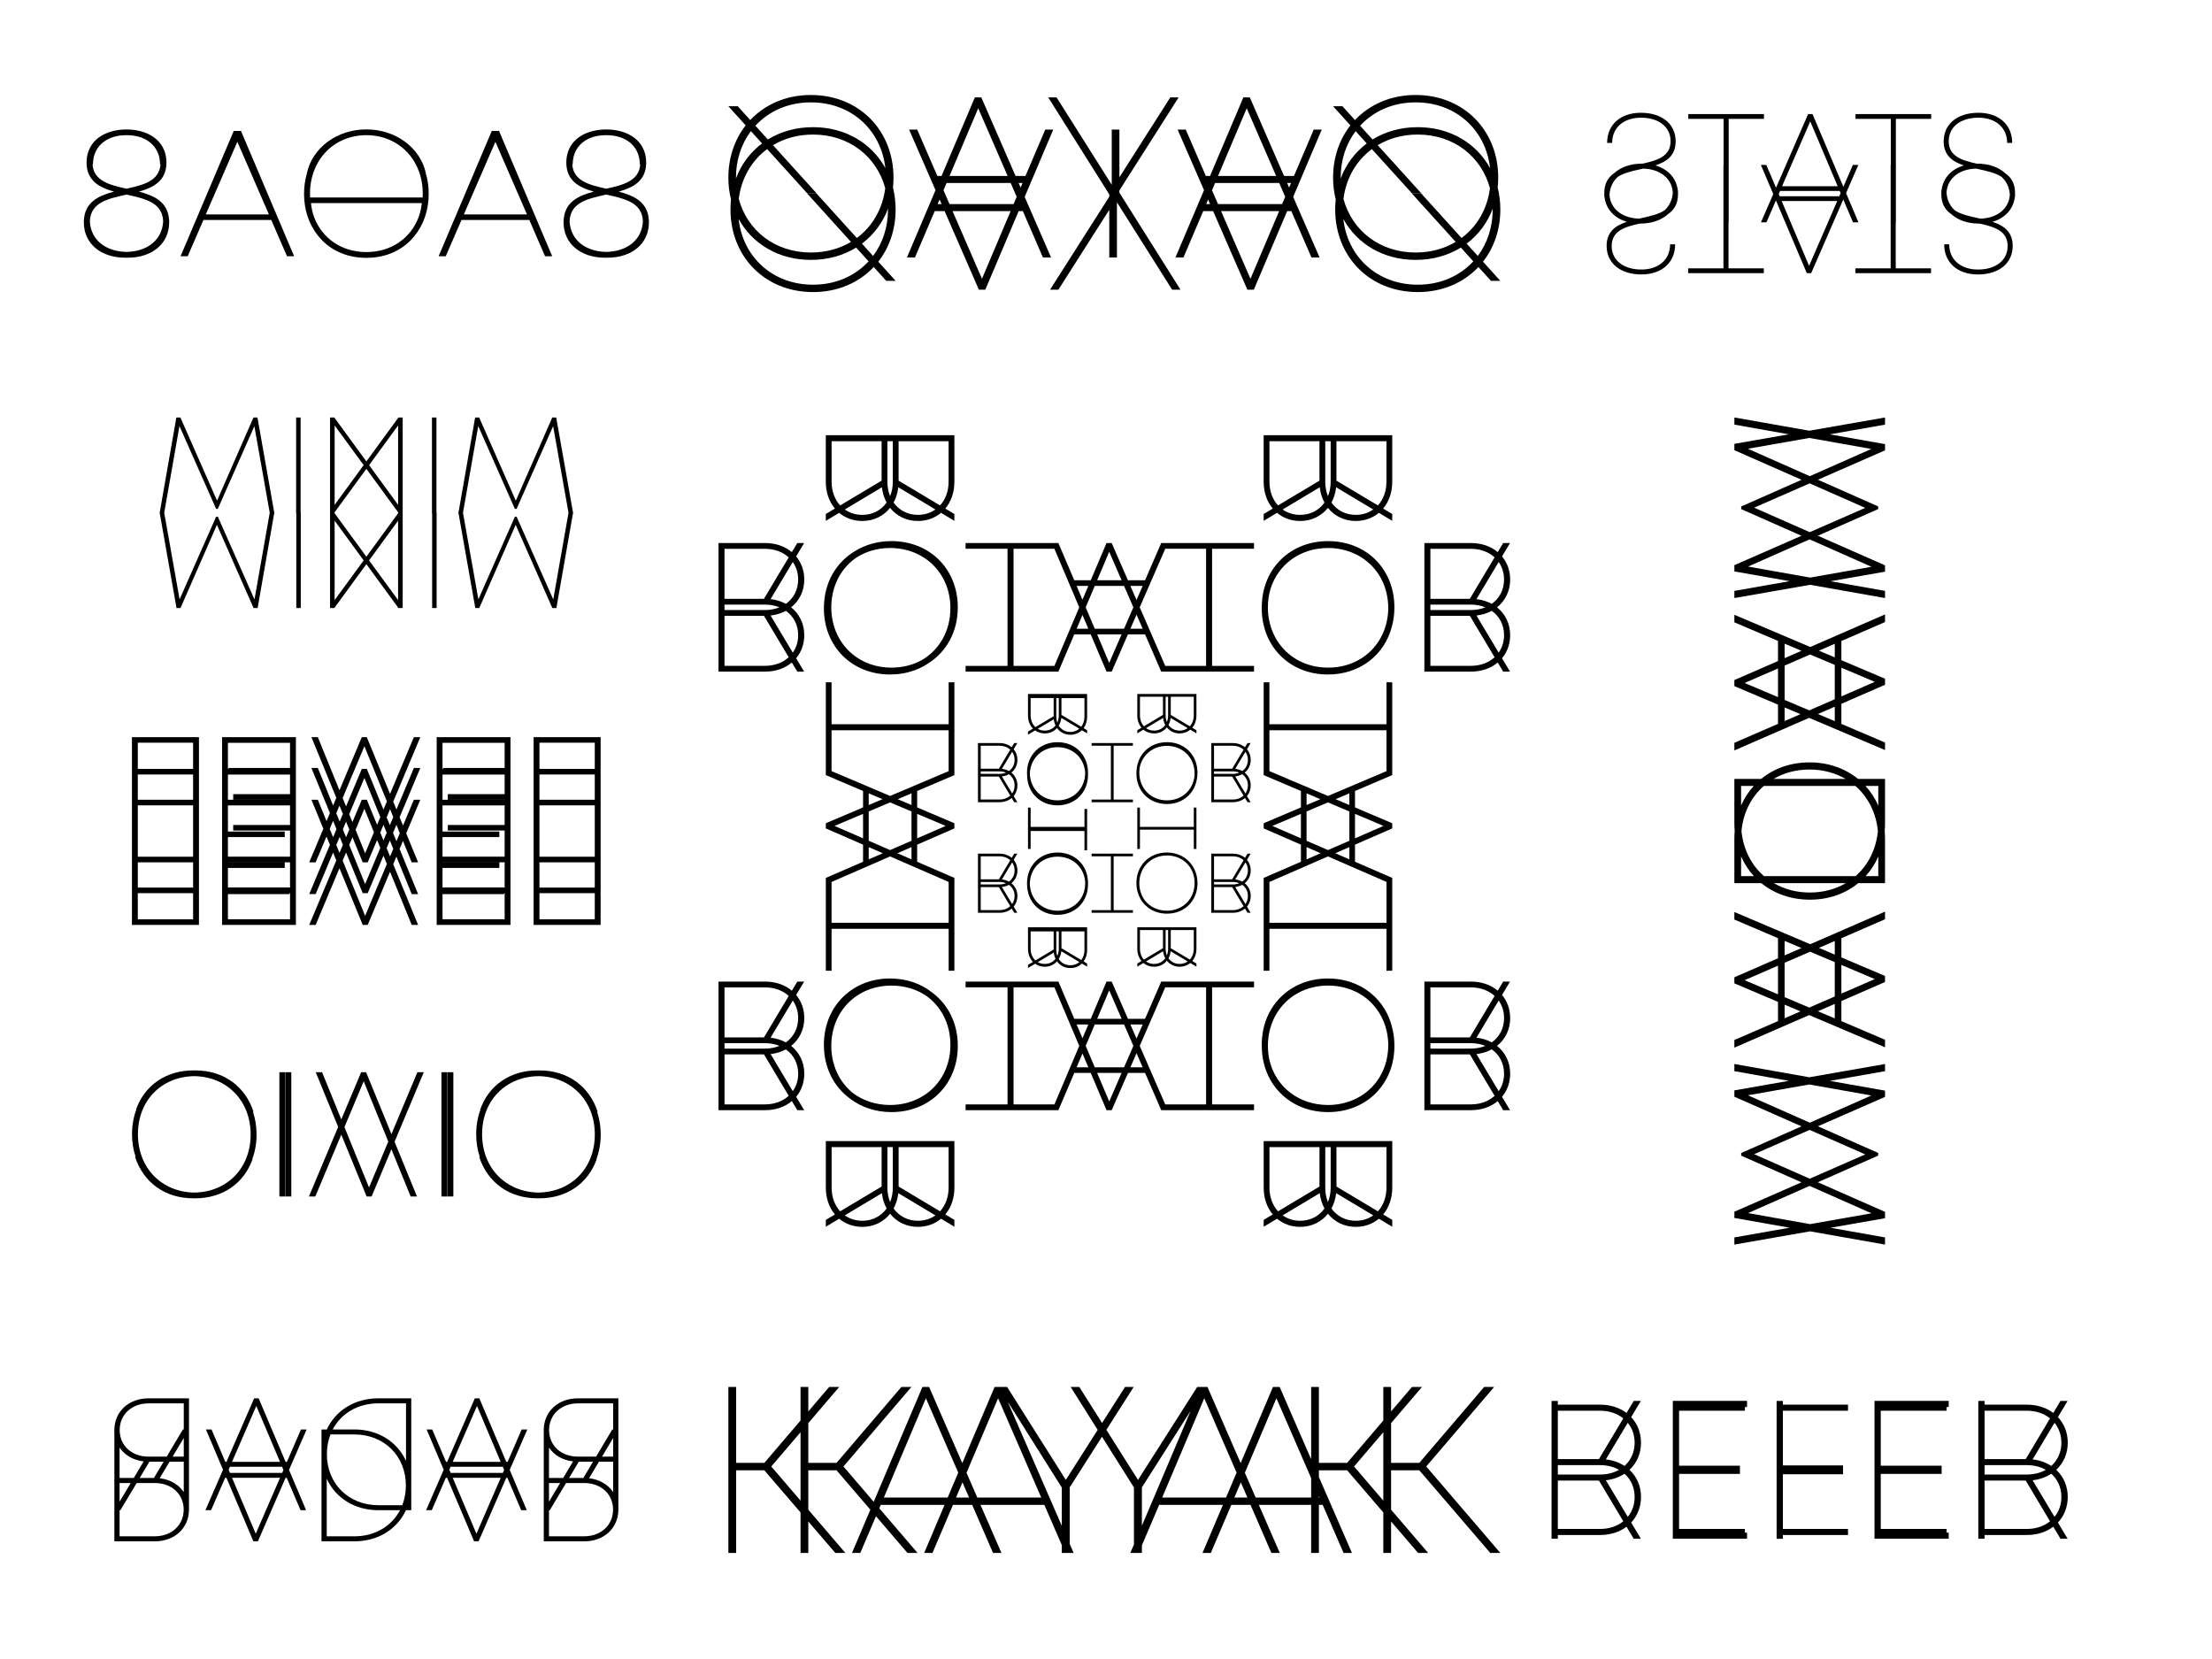<?xml version="1.0" encoding="UTF-8" standalone="no"?><!DOCTYPE svg PUBLIC "-//W3C//DTD SVG 1.1//EN" "http://www.w3.org/Graphics/SVG/1.1/DTD/svg11.dtd"><svg width="100%" height="100%" viewBox="0 0 1024 768" version="1.1" xmlns="http://www.w3.org/2000/svg" xmlns:xlink="http://www.w3.org/1999/xlink" xml:space="preserve" xmlns:serif="http://www.serif.com/" style="fill-rule:evenodd;clip-rule:evenodd;stroke-linejoin:round;stroke-miterlimit:2;"><rect id="iPad-9.7--org" serif:id="iPad 9.7&quot; org" x="0" y="0" width="1024" height="768" style="fill:none;"/><g id="Madam"><path d="M837.58,498.695l35.049,-6.134l0,3.313l-25.57,4.496l25.57,4.521l0,2.889l-31.069,13.605l27.905,12.349l0,1.221l-27.938,12.347l31.102,13.707l0,2.939l-25.222,4.414l25.222,4.478l0,3.313l-34.695,-6.133l-35.048,6.133l0,-3.313l25.57,-4.496l-25.57,-4.521l0,-2.889l31.068,-13.604l-27.905,-12.35l0,-1.221l27.939,-12.347l-31.102,-13.707l0,-2.939l25.221,-4.414l-25.221,-4.478l0,-3.313l34.694,6.134Zm-28.361,62.886l28.708,5.097l28.445,-5.002l-28.665,-12.686l-28.488,12.591Zm2.826,-27.272l25.739,11.344l25.686,-11.248l-25.739,-11.343l-25.686,11.247Zm-2.902,-27.271l28.665,12.686l28.488,-12.59l-28.708,-5.098l-28.445,5.002Zm28.875,-69.936l34.611,-15.081l0,3.537l-20.201,8.764l0,8.894l20.201,8.571l0,2.814l-20.201,8.802l0,9.308l20.201,8.617l0,3.487l-35.132,-14.906l-34.611,15.08l0,-3.537l20.2,-8.763l0,-8.894l-20.2,-8.571l0,-2.815l20.2,-8.801l0,-9.309l-20.2,-8.616l0,-3.487l35.132,14.906Zm11.347,27.636l-7.797,3.397l7.797,3.301l0,-6.698Zm-23.215,6.65l7.328,-3.184l-7.328,-3.109l0,6.293Zm0,-25.678l0,15.898l11.4,4.826l11.815,-5.134l0,-15.897l-11.401,-4.827l-11.814,5.134Zm-18.53,8.052l15.466,6.548l0,-13.268l-15.466,6.72Zm44.808,-7.062l0,13.269l15.466,-6.721l-15.466,-6.548Zm-26.278,-4.427l7.797,-3.397l-7.797,-3.302l0,6.699Zm15.886,-3.466l7.329,3.109l0,-6.294l-7.329,3.185Zm-26.741,-78.234c5.927,-4.848 13.638,-7.647 22.388,-7.647c8.767,0 16.501,2.804 22.449,7.647l12.497,0l0,20.549c0,1.219 -0.052,2.418 -0.154,3.597c0.102,1.171 0.154,2.364 0.154,3.577l0,20.549l-12.409,0c-5.927,4.848 -13.639,7.647 -22.388,7.647c-8.768,0 -16.501,-2.804 -22.449,-7.647l-12.497,0l0,-20.549c0,-1.219 0.052,-2.419 0.153,-3.597c-0.101,-1.171 -0.153,-2.364 -0.153,-3.577l0,-20.549l12.409,0Zm39.167,48.272l-33.303,0c4.766,2.78 10.433,4.334 16.673,4.334c6.228,0 11.88,-1.552 16.63,-4.334Zm-48.463,-3.263l5.926,0c-2.428,-2.652 -4.429,-5.717 -5.926,-9.117l0,9.117Zm52.911,-41.746l-42.389,0c-5.759,5.039 -9.51,12.291 -10.345,20.862c0.838,8.562 4.623,15.833 10.429,20.884l42.388,0c5.759,-5.039 9.511,-12.291 10.346,-20.862c-0.838,-8.562 -4.623,-15.833 -10.429,-20.884Zm10.605,32.696c-1.482,3.375 -3.459,6.417 -5.856,9.05l5.856,0l0,-9.05Zm-5.925,-32.696c2.428,2.652 4.428,5.717 5.925,9.117l0,-9.117l-5.925,0Zm-57.591,0l0,9.05c1.482,-3.375 3.459,-6.417 5.856,-9.05l-5.856,0Zm48.357,-3.263c-4.766,-2.78 -10.433,-4.334 -16.673,-4.334c-6.228,0 -11.881,1.552 -16.63,4.334l33.303,0Zm-16.338,-61.064l34.611,-15.08l0,3.537l-20.201,8.763l0,8.894l20.201,8.571l0,2.815l-20.201,8.801l0,9.309l20.201,8.616l0,3.487l-35.132,-14.906l-34.611,15.081l0,-3.537l20.2,-8.764l0,-8.894l-20.2,-8.571l0,-2.814l20.2,-8.802l0,-9.309l-20.2,-8.616l0,-3.487l35.132,14.906Zm11.347,27.636l-7.797,3.397l7.797,3.302l0,-6.699Zm-23.215,6.651l7.328,-3.185l-7.328,-3.109l0,6.294Zm0,-25.678l0,15.897l11.4,4.827l11.815,-5.134l0,-15.898l-11.401,-4.826l-11.814,5.134Zm-18.53,8.052l15.466,6.548l0,-13.269l-15.466,6.721Zm44.808,-7.062l0,13.268l15.466,-6.72l-15.466,-6.548Zm-26.278,-4.428l7.797,-3.397l-7.797,-3.301l0,6.698Zm15.886,-3.466l7.329,3.109l0,-6.293l-7.329,3.184Zm-4.456,-101.816l35.049,-6.133l0,3.313l-25.57,4.496l25.57,4.52l0,2.89l-31.069,13.604l27.905,12.35l0,1.221l-27.938,12.347l31.102,13.707l0,2.939l-25.222,4.413l25.222,4.479l0,3.313l-34.695,-6.134l-35.048,6.134l0,-3.313l25.57,-4.496l-25.57,-4.521l0,-2.889l31.068,-13.605l-27.905,-12.349l0,-1.221l27.939,-12.347l-31.102,-13.707l0,-2.939l25.221,-4.414l-25.221,-4.478l0,-3.313l34.694,6.133Zm-28.361,62.886l28.708,5.098l28.445,-5.002l-28.665,-12.686l-28.488,12.59Zm2.826,-27.271l25.739,11.343l25.686,-11.247l-25.739,-11.344l-25.686,11.248Zm-2.902,-27.271l28.665,12.686l28.488,-12.591l-28.708,-5.097l-28.445,5.002Z" style="fill-rule:nonzero;"/></g><g id="Kayak"><path d="M574.332,677.312l14.954,-35.247l3.101,0l14.579,33.46l0,-33.46l3.594,0l0,35.15l13.061,0l16.757,-19.621l0,-15.529l3.595,0l0,11.32l9.667,-11.32l4.637,0l-14.304,16.747l0,18.403l13.061,0l30.019,-35.15l4.637,0l-31.445,36.815l34.299,40.016l-4.665,0l-32.839,-38.251l-13.067,0l0,18.233l17.158,20.018l-4.665,0l-12.493,-14.552l0,14.552l-3.595,0l0,-18.739l-16.751,-19.512l-13.067,0l0,3.13l15.303,35.121l-3.896,0l-9.655,-22.254l-1.752,0l0,22.254l-3.594,0l0,-22.254l-24.212,0l9.696,22.254l-3.896,0l-9.654,-22.254l-8.878,0l-9.492,22.254l-3.842,0l9.442,-22.254l-29.521,0l-7.991,18.735l0,3.519l-5.342,0l1.665,-3.925l0,-26.359l-14.802,-23.511l-14.934,23.444l0,26.214l1.803,4.137l-5.48,0l0,-3.649l-8.071,-18.605l-29.558,0l9.696,22.254l-3.896,0l-9.655,-22.254l-8.878,0l-9.492,22.254l-3.841,0l9.442,-22.254l-29.521,0l-0.688,1.611l17.694,20.643l-4.665,0l-14.586,-16.99l-7.247,16.99l-3.842,0l8.492,-20.015l-15.656,-18.236l-13.067,0l0,18.233l17.158,20.018l-4.665,0l-12.493,-14.552l0,14.552l-3.595,0l0,-18.739l-16.751,-19.512l-13.067,0l0,38.251l-3.594,0l0,-76.831l3.594,0l0,35.15l13.061,0l16.757,-19.621l0,-15.529l3.595,0l0,11.32l9.667,-11.32l4.637,0l-14.304,16.747l0,18.403l13.061,0l30.019,-35.15l4.637,0l-31.446,36.815l14.006,16.339l22.552,-53.154l3.101,0l15.357,35.247l14.955,-35.247l5.798,0l27.169,43.023l14.749,-23.151l-12.511,-19.872l4.006,0l10.536,16.684l10.628,-16.684l4.006,0l-12.639,19.843l14.638,23.18l27.408,-43.023l4.755,0l15.358,35.247Zm-107.859,-28.497l25.055,57.505l0,-17.708l-25.055,-39.797Zm62.145,39.73l0,17.76l22.565,-53.185l-22.565,35.425Zm-171.57,-9.665l13.546,15.804l0,-31.664l-13.546,15.86Zm269.784,0l13.546,15.804l0,-31.664l-13.546,15.86Zm-54.377,2.854l-14.971,-34.453l-19.47,45.986l29.548,0l4.893,-11.533Zm-128.855,0l-14.972,-34.453l-19.47,45.986l29.549,0l4.893,-11.533Zm3.829,0.059l4.999,11.474l29.597,0l-19.984,-45.986l-14.612,34.512Zm-4.858,11.474l6.041,0l-3.06,-7.041l-2.981,7.041Zm167.989,-0.735l0,0.735l0.32,0l-0.32,-0.735Zm-34.276,-10.739l5,11.474l25.682,0l0,-9.007l-16.07,-36.979l-14.612,34.512Zm-4.857,11.474l6.04,0l-3.059,-7.041l-2.981,7.041Z" style="fill-rule:nonzero;"/></g><g id="Stats"><path d="M909.145,76.575c-5.196,-1.709 -9.363,-4.564 -9.363,-11.138c0,-8.038 6.355,-13.229 16.111,-13.229c9.452,0 15.61,5.532 15.61,13.945l-2.327,0c0,-7.089 -5.353,-11.671 -13.319,-11.671c-2.153,0 -4.116,0.29 -5.842,0.835c-4.901,1.55 -7.888,5.163 -7.888,10.049c0,7.055 6.124,8.867 12.911,10.381l0.193,-0.001c3.913,0.009 7.919,0.839 11.221,3.024c0.59,0.391 1.151,0.824 1.681,1.294l0.068,0.06c2.781,1.9 4.627,4.726 4.627,9.283c0,0.27 -0.007,0.538 -0.021,0.801c0.014,0.284 0.021,0.571 0.021,0.862l-0.091,0c-0.636,5.739 -4.578,9.922 -10.365,11.615c5.196,1.709 9.364,4.563 9.364,11.138c0,8.037 -6.355,13.229 -16.112,13.229c-9.452,0 -15.61,-5.532 -15.61,-13.945l2.327,0c0,7.089 5.353,11.671 13.319,11.671c8.271,0 13.731,-4.278 13.731,-10.884c0,-7.055 -6.125,-8.867 -12.912,-10.381l-0.192,0.001c-3.913,-0.009 -7.92,-0.839 -11.221,-3.024c-0.591,-0.391 -1.152,-0.824 -1.682,-1.294l-0.067,-0.06c-2.782,-1.9 -4.627,-4.727 -4.627,-9.283c0,-0.271 0.007,-0.538 0.02,-0.802c-0.013,-0.283 -0.02,-0.57 -0.02,-0.861l0.09,0c0.636,-5.739 4.578,-9.922 10.365,-11.615Zm-148.695,-0.828c6.786,-1.514 12.911,-3.326 12.911,-10.381c0,-6.606 -5.46,-10.884 -13.73,-10.884c-7.966,0 -13.319,4.582 -13.319,11.671l-2.327,0c0,-8.413 6.158,-13.945 15.61,-13.945c9.756,0 16.111,5.191 16.111,13.229c0,6.574 -4.168,9.429 -9.363,11.138c5.787,1.694 9.729,5.877 10.365,11.615l0.09,0c0,0.291 -0.007,0.578 -0.02,0.861c0.013,0.264 0.02,0.531 0.02,0.802c0,4.556 -1.846,7.383 -4.627,9.283c-3.088,2.79 -7.568,4.378 -12.97,4.378l-0.193,-0.001c-6.786,1.514 -12.911,3.326 -12.911,10.381c0,6.606 5.46,10.884 13.731,10.884c7.966,0 13.318,-4.582 13.318,-11.671l2.328,0c0,8.413 -6.159,13.945 -15.611,13.945c-9.756,0 -16.111,-5.192 -16.111,-13.229c0,-6.575 4.168,-9.429 9.364,-11.138c-5.788,-1.694 -9.73,-5.877 -10.365,-11.615l-0.091,0c0,-0.291 0.007,-0.578 0.021,-0.862c-0.014,-0.263 -0.021,-0.531 -0.021,-0.801c0,-4.557 1.846,-7.383 4.627,-9.283c3.088,-2.79 7.568,-4.378 12.97,-4.378l0.193,0.001Zm37.454,0.59l0,-21.301l-16.344,0l0,-2.237l35.033,0l0,2.237l-16.344,0l0,47.887l-0.071,0l0,21.3l16.344,0l0,2.238l-35.034,0l0,-2.238l16.344,0l0,-47.886l0.072,0Zm77.406,0l0,-21.301l-16.344,0l0,-2.237l35.033,0l0,2.237l-16.344,0l0,47.887l-0.071,0l0,21.3l16.344,0l0,2.238l-35.033,0l0,-2.238l16.344,0l0,-47.886l0.071,0Zm-21.961,10.141l4.4,-10.141l2.542,0l-5.697,13.075l5.733,13.511l-2.507,0l-4.508,-10.57l-14.861,34.108l-2.023,0l-14.289,-33.679l-4.4,10.141l-2.542,0l5.697,-13.075l-5.733,-13.511l2.506,0l4.509,10.569l14.861,-34.107l2.023,0l14.289,33.679Zm-15.87,36.58l13.037,-30.001l-25.74,0l12.703,30.001Zm-76.831,-44.999c-0.351,0.078 -0.703,0.155 -1.053,0.232c-4.054,0.899 -7.972,1.757 -10.717,3.611c-2.226,2.046 -3.577,4.829 -3.803,8.157c0.335,6.555 5.879,10.993 13.735,11.142c0.351,-0.078 0.703,-0.155 1.053,-0.232c4.055,-0.9 7.973,-1.758 10.718,-3.611c2.226,-2.046 3.576,-4.829 3.802,-8.157c-0.335,-6.556 -5.879,-10.993 -13.735,-11.142Zm154.192,0c-7.856,0.149 -13.4,4.587 -13.735,11.142c0.226,3.328 1.576,6.111 3.802,8.157c2.745,1.853 6.663,2.711 10.717,3.611c0.351,0.077 0.702,0.154 1.054,0.232c7.856,-0.15 13.4,-4.587 13.735,-11.142c-0.227,-3.328 -1.577,-6.111 -3.803,-8.157c-2.745,-1.854 -6.663,-2.712 -10.717,-3.611c-0.35,-0.077 -0.702,-0.154 -1.053,-0.232Zm-62.773,11.375l-0.439,-1.029l-27.591,0l-0.616,1.421l0.439,1.029l27.59,0l0.617,-1.421Zm-14.058,-33.233l-13.037,30.002l25.739,0l-12.702,-30.002Z" style="fill-rule:nonzero;"/></g><g id="Sagas"><path d="M169.604,59.9l0.038,0c13.565,0 25.018,8.533 27.524,20.4l-0.027,0c0.86,2.918 1.319,6.065 1.319,9.382c0,7.685 -2.402,14.449 -6.585,19.57c-5.076,6.337 -12.889,10.108 -22.19,10.108l-0.079,0l-0.079,0c-9.301,0 -17.113,-3.771 -22.189,-10.108c-4.184,-5.121 -6.586,-11.885 -6.586,-19.57c0,-3.317 0.46,-6.464 1.32,-9.382l-0.028,0c2.506,-11.867 13.959,-20.4 27.525,-20.4l0.037,0Zm-111.044,0.042l0.156,-0.001c1.754,0 3.41,0.165 4.954,0.482c8.254,1.596 13.375,7.063 13.375,14.823c0,8.388 -5.864,11.542 -12.722,13.458c7.05,1.849 13.293,4.723 13.931,12.866l0.054,0c0,0.242 -0.004,0.482 -0.013,0.721c0.009,0.226 0.013,0.454 0.013,0.687c0,9.858 -7.974,16.32 -19.137,16.32c-0.205,0 -0.409,-0.002 -0.611,-0.006c-0.201,0.004 -0.405,0.006 -0.611,0.006c-11.163,0 -19.136,-6.462 -19.136,-16.32c0,-0.233 0.004,-0.461 0.012,-0.687c-0.008,-0.239 -0.012,-0.479 -0.012,-0.721l0.053,0c0.639,-8.143 6.882,-11.017 13.931,-12.866c-6.857,-1.916 -12.721,-5.07 -12.721,-13.458c0,-7.76 5.12,-13.227 13.375,-14.823c1.544,-0.317 3.2,-0.482 4.954,-0.482l0.155,0.001Zm222.088,0l0.156,-0.001c1.754,0 3.41,0.165 4.954,0.482c8.255,1.596 13.375,7.063 13.375,14.823c0,8.388 -5.864,11.542 -12.722,13.458c7.051,1.849 13.293,4.723 13.931,12.866l0.054,0c0,0.242 -0.004,0.482 -0.013,0.721c0.009,0.226 0.013,0.454 0.013,0.687c0,9.858 -7.974,16.32 -19.137,16.32c-0.205,0 -0.409,-0.002 -0.611,-0.006c-0.201,0.004 -0.405,0.006 -0.611,0.006c-11.163,0 -19.136,-6.462 -19.136,-16.32c0,-0.233 0.004,-0.461 0.012,-0.687c-0.008,-0.239 -0.012,-0.479 -0.012,-0.721l0.053,0c0.639,-8.143 6.882,-11.017 13.932,-12.866c-6.858,-1.916 -12.722,-5.07 -12.722,-13.458c0,-7.76 5.12,-13.227 13.375,-14.823c1.544,-0.317 3.2,-0.482 4.954,-0.482l0.155,0.001Zm-155.075,41.876l-31.396,0l-7.287,16.796l-3.301,0l24.604,-57.989l3.363,0l24.605,57.989l-3.301,0l-7.287,-16.796Zm119.459,0l-31.396,0l-7.287,16.796l-3.301,0l24.604,-57.989l3.363,0l24.605,57.989l-3.301,0l-7.287,-16.796Zm-101.078,-7.787c0.232,2.262 0.714,4.405 1.423,6.403c3.719,9.889 12.681,16.225 24.227,16.254c11.546,-0.028 20.509,-6.365 24.228,-16.254c0.708,-1.998 1.191,-4.141 1.423,-6.403l-51.301,0Zm136.694,-3.948l-0.155,0.034c-8.534,1.894 -16.547,3.628 -16.81,12.431c0.476,8.409 7.109,13.863 16.965,14.072c9.855,-0.208 16.49,-5.662 16.966,-14.072c-0.264,-8.803 -8.277,-10.537 -16.81,-12.431l-0.156,-0.034Zm-222.088,0l-0.155,0.034c-8.534,1.894 -16.547,3.628 -16.81,12.431c0.476,8.409 7.109,13.863 16.965,14.072c9.855,-0.208 16.49,-5.662 16.966,-14.072c-0.264,-8.803 -8.277,-10.537 -16.81,-12.431l-0.156,-0.034Zm156.157,9.188l29.234,0l-14.617,-33.637l-14.617,33.637Zm-119.459,0l29.234,0l-14.617,-33.637l-14.617,33.637Zm100.401,-7.85c0.03,-0.573 0.045,-1.153 0.045,-1.739c0,-15.652 -11.022,-27.072 -26.1,-27.11c-15.077,0.038 -26.099,11.458 -26.099,27.11c0,0.586 0.015,1.166 0.044,1.739l52.11,0Zm-137.099,-28.849c-1.142,0.005 -2.238,0.08 -3.282,0.223c-7.439,1.085 -12.24,6.058 -12.24,13.28l-0.218,0c0.532,7.683 7.866,9.554 15.74,11.283c7.874,-1.729 15.209,-3.6 15.741,-11.283l-0.218,0c0,-7.222 -4.801,-12.195 -12.241,-13.28c-1.044,-0.143 -2.139,-0.219 -3.282,-0.223Zm222.088,0c-1.142,0.005 -2.238,0.08 -3.282,0.223c-7.439,1.085 -12.24,6.058 -12.24,13.28l-0.218,0c0.532,7.683 7.866,9.554 15.74,11.283c7.874,-1.729 15.209,-3.6 15.741,-11.283l-0.218,0c0,-7.222 -4.801,-12.195 -12.241,-13.28c-1.043,-0.143 -2.139,-0.219 -3.282,-0.223Z" style="fill-rule:nonzero;"/></g><g id="Rotor"><path d="M475.888,439.213l0,-9.942l27.372,0l0,10.56c0,2.043 -0.587,3.85 -1.608,5.255l1.608,0.96l0,1.457l-2.437,-1.458c-1.359,1.327 -3.207,2.106 -5.335,2.106c-2.596,0 -4.782,-1.185 -6.159,-3.122c-1.379,1.568 -3.363,2.503 -5.669,2.503c-1.707,0 -3.234,-0.501 -4.473,-1.384l-3.299,1.973l0,-1.456l2.301,-1.375c-1.444,-1.484 -2.301,-3.61 -2.301,-6.077Zm50.604,-9.942l27.372,0l0,9.942c0,2.253 -0.714,4.22 -1.938,5.676l1.938,1.157l0,1.457l-2.848,-1.704c-1.311,1.099 -3.003,1.733 -4.924,1.733c-2.447,0 -4.53,-1.053 -5.914,-2.796c-1.384,1.743 -3.467,2.796 -5.915,2.796c-1.92,0 -3.612,-0.634 -4.923,-1.733l-2.848,1.704l0,-1.457l1.937,-1.157c-1.223,-1.456 -1.937,-3.423 -1.937,-5.676l0,-9.942Zm-26.821,16.084l-8.352,-4.996c-0.151,1.341 -0.566,2.555 -1.194,3.587c1.141,1.808 3.064,2.905 5.373,2.905c1.629,0 3.065,-0.546 4.173,-1.496Zm-19.244,0.051c0.935,0.532 2.027,0.826 3.223,0.826c2.07,0 3.83,-0.882 4.994,-2.366c-0.417,-0.868 -0.697,-1.84 -0.815,-2.889l-7.402,4.429Zm50.103,-0.319c1.036,0.733 2.307,1.145 3.724,1.145c2.185,0 4.023,-0.982 5.182,-2.618c-0.522,-0.957 -0.868,-2.055 -1.003,-3.255l-7.903,4.728Zm19.296,0l-7.903,-4.728c-0.135,1.2 -0.482,2.298 -1.003,3.255c1.158,1.636 2.997,2.618 5.182,2.618c1.417,0 2.688,-0.412 3.724,-1.145Zm-72.706,-13.917l0,7.994c0,2.271 0.832,4.183 2.211,5.443l8.434,-5.039l0,-8.398l-10.645,0Zm14.263,0l0,7.779l9.168,5.478c0.935,-1.211 1.477,-2.811 1.477,-4.644l0,-8.613l-10.645,0Zm36.34,-0.618l0,8.612c0,2.049 0.678,3.806 1.824,5.057l8.822,-5.272l0,-8.397l-10.646,0Zm24.909,0l-10.646,0l0,8.397l8.822,5.272c1.147,-1.251 1.824,-3.008 1.824,-5.057l0,-8.612Zm-62.481,0.618l-1.154,0l0,8.613c0,0.999 0.159,1.927 0.452,2.76c0.452,-0.983 0.702,-2.124 0.702,-3.379l0,-7.994Zm50.604,-0.618l-1.154,0l0,8.612c0,1.134 0.204,2.175 0.577,3.09c0.373,-0.915 0.577,-1.956 0.577,-3.09l0,-8.612Zm-64.28,-27.259c2.042,-5.242 7.024,-8.638 13.128,-8.638c7.904,0 13.912,5.735 14.065,13.802c0.003,0.126 0.004,0.252 0.004,0.379l0,0.029l0,0.03c0,0.098 -0.001,0.196 -0.002,0.293c0,0.067 0.001,0.134 0.001,0.201c0,8.232 -6.061,14.117 -14.126,14.117c-7.726,0 -13.599,-5.44 -14.041,-13.174c-0.043,-0.471 -0.064,-0.95 -0.064,-1.437l0,-0.03l0,-0.029c0,-1.989 0.363,-3.857 1.035,-5.543Zm63.703,-8.638l0.029,0c4.753,0 8.82,2.073 11.341,5.481c1.783,2.36 2.802,5.356 2.802,8.7l0,0.029l0,0.03c0,8.035 -5.885,14.067 -14.116,14.067c-5.534,0 -10.007,-2.739 -12.345,-6.968c-1.158,-2.071 -1.808,-4.521 -1.808,-7.223c0,-8.231 6.061,-14.116 14.068,-14.116l0.029,0Zm-25.919,1.746l-8.925,0l0,-1.222l19.131,0l0,1.222l-8.925,0l0,24.929l8.925,0l0,1.222l-19.131,0l0,-1.222l8.925,0l0,-24.929Zm-51.587,-1.222c2.253,0 4.221,0.714 5.676,1.938l1.158,-1.938l1.456,0l-1.704,2.848c1.099,1.311 1.734,3.004 1.734,4.924c0,2.447 -1.053,4.531 -2.796,5.914c1.743,1.384 2.796,3.468 2.796,5.915c0,1.92 -0.635,3.613 -1.734,4.923l1.704,2.849l-1.456,0l-1.158,-1.938c-1.455,1.223 -3.423,1.938 -5.676,1.938l-9.942,0l0,-27.373l9.942,0Zm108.004,0c2.253,0 4.22,0.714 5.676,1.938l1.157,-1.938l1.457,0l-1.704,2.848c1.099,1.311 1.733,3.004 1.733,4.924c0,2.447 -1.053,4.531 -2.796,5.914c1.743,1.384 2.796,3.468 2.796,5.915c0,1.92 -0.634,3.613 -1.733,4.923l1.704,2.849l-1.457,0l-1.157,-1.938c-1.456,1.223 -3.423,1.938 -5.676,1.938l-9.942,0l0,-27.373l9.942,0Zm-68.329,12.853c-0.63,-6.751 -5.95,-11.459 -12.802,-11.459c-7.171,0 -12.65,5.198 -12.803,12.502l0,0.017l0.001,0.046c0.177,7.276 5.639,12.449 12.86,12.449c5.098,0 9.312,-2.598 11.397,-6.703c0.881,-1.774 1.368,-3.814 1.372,-6.019c-0.001,-0.28 -0.009,-0.558 -0.025,-0.833Zm37.887,-12.002c-7.459,0 -12.802,5.548 -12.816,12.835c0.006,3.211 1.046,6.083 2.846,8.293c2.316,2.76 5.833,4.421 9.914,4.429c7.327,-0.014 12.836,-5.357 12.836,-12.816c0,-1.757 -0.308,-3.397 -0.875,-4.878c-1.828,-4.709 -6.261,-7.863 -11.905,-7.863Zm-86.223,14.644l0,10.646l8.612,0c2.049,0 3.807,-0.678 5.057,-1.824l-5.271,-8.822l-8.398,0Zm108.004,0l0,10.646l8.612,0c2.049,0 3.806,-0.678 5.056,-1.824l-5.271,-8.822l-8.397,0Zm13.062,-1.067c-0.957,0.522 -2.055,0.869 -3.255,1.004l4.728,7.902c0.733,-1.036 1.145,-2.307 1.145,-3.723c0,-2.185 -0.982,-4.024 -2.618,-5.183Zm-108.004,0c-0.957,0.522 -2.055,0.869 -3.255,1.004l4.728,7.902c0.733,-1.036 1.145,-2.307 1.145,-3.723c0,-2.185 -0.981,-4.024 -2.618,-5.183Zm94.942,-1.318l0,1.153l8.612,0c1.134,0 2.175,-0.204 3.09,-0.577c-0.915,-0.373 -1.956,-0.576 -3.09,-0.576l-8.612,0Zm-108.004,0l0,1.153l8.612,0c1.134,0 2.176,-0.204 3.09,-0.577c-0.914,-0.373 -1.956,-0.576 -3.09,-0.576l-8.612,0Zm14.535,-9.072l-4.728,7.903c1.2,0.135 2.298,0.482 3.255,1.003c1.637,-1.158 2.618,-2.997 2.618,-5.182c0,-1.416 -0.412,-2.687 -1.145,-3.724Zm108.004,0l-4.728,7.903c1.2,0.135 2.298,0.482 3.255,1.003c1.636,-1.158 2.618,-2.997 2.618,-5.182c0,-1.416 -0.412,-2.687 -1.145,-3.724Zm-122.539,-2.806l0,10.646l8.398,0l5.271,-8.822c-1.25,-1.146 -3.008,-1.824 -5.057,-1.824l-8.612,0Zm108.004,0l0,10.646l8.397,0l5.271,-8.822c-1.25,-1.146 -3.007,-1.824 -5.056,-1.824l-8.612,0Zm-86.127,-3.409l0,-19.131l1.222,0l0,8.925l24.928,0l0,-8.306l1.222,0l0,19.131l-1.222,0l0,-8.925l-24.928,0l0,8.306l-1.222,0Zm51.826,-8.925l0,8.925l-1.222,0l0,-19.131l1.222,0l0,8.925l24.928,0l0,-8.925l1.222,0l0,19.131l-1.222,0l0,-8.925l-24.928,0Zm-38.062,-40.498c8.181,0.047 14.02,6.062 14.02,14.067l0,0.029l0,0.03c0,0.084 0,0.168 -0.002,0.253c0.001,0.044 0.001,0.09 0.001,0.135c0,0.104 -0.001,0.207 -0.003,0.31c0.002,0.103 0.003,0.205 0.003,0.308c0,8.232 -6.061,14.117 -14.126,14.117c-8.004,0 -14.019,-5.838 -14.067,-14.017c-0.026,-0.364 -0.038,-0.733 -0.038,-1.106l0,-0.03l0,-0.029c0,-7.975 5.839,-14.02 14.02,-14.067l0.096,-0.001l0.096,0.001Zm50.678,0c8.181,0.047 14.02,6.062 14.02,14.067l0,0.029l0,0.03c0,1.044 -0.099,2.055 -0.291,3.024c-1.141,6.823 -6.703,11.48 -13.852,11.48l-0.029,0l-0.029,0c-8.036,0 -14.068,-5.885 -14.068,-14.116c0,-0.538 0.026,-1.067 0.077,-1.584c0.527,-7.406 6.192,-12.885 13.98,-12.93l0.096,-0.001l0.096,0.001Zm20.404,27.782l0,-27.372l9.942,0c2.253,0 4.22,0.714 5.676,1.938l1.157,-1.938l1.457,0l-1.704,2.848c1.099,1.311 1.733,3.003 1.733,4.924c0,2.447 -1.053,4.53 -2.796,5.914c1.743,1.384 2.796,3.467 2.796,5.915c0,1.92 -0.634,3.612 -1.733,4.923l1.704,2.848l-1.457,0l-1.157,-1.937c-1.456,1.223 -3.423,1.937 -5.676,1.937l-9.942,0Zm-46.475,-26.15l-8.925,0l0,-1.222l19.131,0l0,1.222l-8.925,0l0,24.928l8.925,0l0,1.222l-19.131,0l0,-1.222l8.925,0l0,-24.928Zm-51.587,-1.222c2.253,0 4.221,0.714 5.676,1.938l1.158,-1.938l1.456,0l-1.704,2.848c1.099,1.311 1.734,3.003 1.734,4.924c0,2.447 -1.053,4.53 -2.796,5.914c1.743,1.384 2.796,3.467 2.796,5.915c0,1.92 -0.635,3.612 -1.734,4.923l1.704,2.848l-1.456,0l-1.158,-1.937c-1.455,1.223 -3.423,1.937 -5.676,1.937l-9.942,0l0,-27.372l9.942,0Zm39.7,13.665c-0.499,-6.911 -5.875,-11.759 -12.827,-11.759c-7.093,0 -12.531,5.086 -12.796,12.264c0.243,7.048 5.514,12.352 12.807,12.352c7.459,0 12.802,-5.509 12.816,-12.836l0,-0.021Zm37.806,-12.377c-6.302,0.012 -11.303,4.009 -12.541,9.913c-0.143,0.801 -0.218,1.631 -0.219,2.485c0.014,7.288 5.357,12.836 12.816,12.836c6.977,0 12.103,-4.82 12.747,-11.44c0.022,-0.322 0.033,-0.648 0.033,-0.978c0,-7.459 -5.548,-12.802 -12.836,-12.816Zm21.837,14.207l0,10.646l8.612,0c2.049,0 3.806,-0.678 5.056,-1.824l-5.271,-8.822l-8.397,0Zm-108.004,0l0,10.646l8.612,0c2.049,0 3.807,-0.678 5.057,-1.824l-5.271,-8.822l-8.398,0Zm121.066,-1.067c-0.957,0.522 -2.055,0.868 -3.255,1.003l4.728,7.903c0.733,-1.036 1.145,-2.307 1.145,-3.724c0,-2.184 -0.982,-4.023 -2.618,-5.182Zm-108.004,0c-0.957,0.522 -2.055,0.868 -3.255,1.003l4.728,7.903c0.733,-1.036 1.145,-2.307 1.145,-3.724c0,-2.184 -0.981,-4.023 -2.618,-5.182Zm-13.062,-1.319l0,1.154l8.612,0c1.134,0 2.176,-0.204 3.09,-0.577c-0.914,-0.373 -1.956,-0.577 -3.09,-0.577l-8.612,0Zm108.004,0l0,1.154l8.612,0c1.134,0 2.175,-0.204 3.09,-0.577c-0.915,-0.373 -1.956,-0.577 -3.09,-0.577l-8.612,0Zm-93.469,-9.071l-4.728,7.903c1.2,0.135 2.298,0.482 3.255,1.003c1.637,-1.158 2.618,-2.997 2.618,-5.182c0,-1.416 -0.412,-2.688 -1.145,-3.724Zm108.004,0l-4.728,7.903c1.2,0.135 2.298,0.482 3.255,1.003c1.636,-1.158 2.618,-2.997 2.618,-5.182c0,-1.416 -0.412,-2.688 -1.145,-3.724Zm-14.535,-2.806l0,10.646l8.397,0l5.271,-8.822c-1.25,-1.146 -3.007,-1.824 -5.056,-1.824l-8.612,0Zm-108.004,0l0,10.646l8.398,0l5.271,-8.822c-1.25,-1.146 -3.008,-1.824 -5.057,-1.824l-8.612,0Zm21.877,-14.012l0,-9.942l27.372,0l0,10.561c0,2.042 -0.587,3.85 -1.608,5.254l1.608,0.961l0,1.456l-2.437,-1.458c-1.359,1.327 -3.207,2.106 -5.335,2.106c-2.596,0 -4.782,-1.185 -6.159,-3.121c-1.379,1.567 -3.363,2.503 -5.669,2.503c-1.707,0 -3.234,-0.502 -4.473,-1.385l-3.299,1.974l0,-1.457l2.301,-1.375c-1.444,-1.484 -2.301,-3.609 -2.301,-6.077Zm77.976,-9.942l0,9.942c0,2.253 -0.714,4.221 -1.938,5.676l1.938,1.158l0,1.456l-2.848,-1.704c-1.311,1.099 -3.003,1.734 -4.924,1.734c-2.447,0 -4.53,-1.053 -5.914,-2.796c-1.384,1.743 -3.467,2.796 -5.915,2.796c-1.92,0 -3.612,-0.635 -4.923,-1.734l-2.848,1.704l0,-1.456l1.937,-1.158c-1.223,-1.455 -1.937,-3.423 -1.937,-5.676l0,-9.942l27.372,0Zm-54.193,16.085l-8.352,-4.997c-0.151,1.341 -0.566,2.555 -1.194,3.587c1.141,1.808 3.064,2.905 5.373,2.905c1.629,0 3.065,-0.545 4.173,-1.495Zm30.859,-0.269c1.036,0.733 2.307,1.145 3.724,1.145c2.185,0 4.023,-0.981 5.182,-2.618c-0.522,-0.957 -0.868,-2.055 -1.003,-3.255l-7.903,4.728Zm-50.103,0.319c0.935,0.532 2.027,0.826 3.223,0.826c2.07,0 3.83,-0.881 4.994,-2.366c-0.417,-0.868 -0.697,-1.839 -0.815,-2.889l-7.402,4.429Zm69.399,-0.319l-7.903,-4.728c-0.135,1.2 -0.482,2.298 -1.003,3.255c1.158,1.637 2.997,2.618 5.182,2.618c1.417,0 2.688,-0.412 3.724,-1.145Zm-72.706,-13.917l0,7.994c0,2.271 0.832,4.183 2.211,5.444l8.434,-5.04l0,-8.398l-10.645,0Zm14.263,0l0,7.78l9.168,5.478c0.935,-1.212 1.477,-2.812 1.477,-4.645l0,-8.613l-10.645,0Zm36.34,-0.618l0,8.612c0,2.05 0.678,3.807 1.824,5.057l8.822,-5.271l0,-8.398l-10.646,0Zm24.909,0l-10.646,0l0,8.398l8.822,5.271c1.147,-1.25 1.824,-3.007 1.824,-5.057l0,-8.612Zm-62.481,0.618l-1.154,0l0,8.613c0,1 0.159,1.927 0.452,2.76c0.452,-0.982 0.702,-2.124 0.702,-3.379l0,-7.994Zm50.604,-0.618l-1.154,0l0,8.612c0,1.134 0.204,2.176 0.577,3.09c0.373,-0.914 0.577,-1.956 0.577,-3.09l0,-8.612Z" style="fill-rule:nonzero;"/></g><g id="Rotator"><path d="M644.516,528.241l0,21.62c0,4.899 -1.553,9.177 -4.213,12.341l4.213,2.518l0,3.167l-6.193,-3.705c-2.851,2.389 -6.531,3.769 -10.707,3.769l0,0c-5.321,0 -9.851,-2.29 -12.861,-6.08c-3.009,3.79 -7.539,6.08 -12.861,6.08l0,0c-4.176,0 -7.856,-1.38 -10.706,-3.769l-6.194,3.705l0,-3.167l4.214,-2.518c-2.66,-3.164 -4.214,-7.442 -4.214,-12.341l0,-21.62l59.522,0Zm-202.694,0l0,21.62c0,4.899 -1.553,9.177 -4.213,12.341l4.213,2.518l0,3.167l-6.193,-3.705c-2.851,2.389 -6.531,3.769 -10.707,3.769l0,0c-5.321,0 -9.851,-2.29 -12.861,-6.08c-3.009,3.79 -7.539,6.08 -12.861,6.08l0,0c-4.175,0 -7.856,-1.38 -10.706,-3.769l-6.193,3.705l0,-3.167l4.213,-2.518c-2.66,-3.164 -4.213,-7.442 -4.213,-12.341l0,-21.62l59.521,0Zm151.954,34.393c2.253,1.593 5.017,2.49 8.097,2.49c4.751,0 8.75,-2.135 11.269,-5.694c-1.134,-2.08 -1.888,-4.469 -2.182,-7.078l-17.184,10.282Zm-202.694,0c2.253,1.593 5.017,2.49 8.097,2.49c4.751,0 8.75,-2.135 11.269,-5.694c-1.134,-2.08 -1.888,-4.469 -2.182,-7.078l-17.184,10.282Zm41.959,0l-17.185,-10.282c-0.293,2.609 -1.047,4.998 -2.181,7.078c2.519,3.559 6.518,5.694 11.269,5.694c3.08,0 5.844,-0.897 8.097,-2.49Zm202.694,0l-17.185,-10.282c-0.293,2.609 -1.047,4.998 -2.181,7.078c2.519,3.559 6.518,5.694 11.269,5.694c3.08,0 5.844,-0.897 8.097,-2.49Zm-250.756,-31.608l0,18.728c0,4.456 1.474,8.277 3.966,10.996l19.184,-11.462l0,-18.262l-23.15,0Zm54.165,0l-23.15,0l0,18.262l19.184,11.462c2.492,-2.719 3.966,-6.54 3.966,-10.996l0,-18.728Zm148.529,0l0,18.728c0,4.456 1.474,8.277 3.966,10.996l19.184,-11.462l0,-18.262l-23.15,0Zm54.165,0l-23.15,0l0,18.262l19.184,11.462c2.492,-2.719 3.966,-6.54 3.966,-10.996l0,-18.728Zm-25.828,0l-2.509,0l0,18.728c0,2.466 0.443,4.73 1.254,6.72c0.811,-1.99 1.255,-4.254 1.255,-6.72l0,-18.728Zm-202.694,0l-2.509,0l0,18.728c0,2.466 0.444,4.73 1.254,6.72c0.811,-1.99 1.255,-4.254 1.255,-6.72l0,-18.728Zm201.439,-78.058l0.064,0c15.074,0 26.976,9.593 29.899,23.782c0.523,2.341 0.796,4.8 0.796,7.353l0,0.064l0,0.064c0,17.474 -12.797,30.59 -30.696,30.59c-17.556,0 -30.203,-12.679 -30.682,-29.592c-0.023,-0.517 -0.034,-1.039 -0.034,-1.565c0,-17.899 13.179,-30.696 30.59,-30.696l0.063,0Zm-202.694,0l0.064,0c7.549,0 14.303,2.406 19.533,6.592c7.302,5.48 11.737,14.257 11.737,24.543l0,0.064l0,0.064c0,17.474 -12.797,30.59 -30.696,30.59c-7.416,0 -13.956,-2.262 -19.074,-6.152c-7.519,-5.407 -12.217,-14.293 -12.217,-25.005c0,-17.899 13.18,-30.696 30.59,-30.696l0.063,0Zm-79.44,1.438l21.619,0c4.899,0 9.177,1.553 12.342,4.214l2.517,-4.214l3.167,0l-3.705,6.194c2.389,2.85 3.769,6.53 3.769,10.706l0,0c0,5.322 -2.289,9.852 -6.079,12.861c3.79,3.009 6.079,7.54 6.079,12.861l0,0c0,4.176 -1.38,7.856 -3.769,10.706l3.705,6.194l-3.167,0l-2.517,-4.213c-3.165,2.66 -7.443,4.213 -12.342,4.213l-21.619,0l0,-59.522Zm114.388,0l42.962,0l7.353,17.24l7.61,0l7.315,-17.24l2.402,0l7.512,17.24l7.925,0l7.479,-17.24l42.962,0l0,2.658l-19.408,0l0,54.207l19.408,0l0,2.657l-42.962,0l-7.479,-17.24l-7.925,0l-7.512,17.24l-2.402,0l-7.315,-17.24l-7.61,0l-7.353,17.24l-42.962,0l0,-2.657l19.408,0l0,-54.207l-19.408,0l0,-2.658Zm212.386,0l21.619,0c4.899,0 9.178,1.553 12.342,4.214l2.518,-4.214l3.167,0l-3.706,6.194c2.39,2.85 3.77,6.53 3.77,10.706l0,0c0,5.322 -2.29,9.852 -6.08,12.861c3.79,3.009 6.08,7.54 6.08,12.861l0,0c0,4.176 -1.38,7.856 -3.77,10.706l3.706,6.194l-3.167,0l-2.518,-4.213c-3.164,2.66 -7.443,4.213 -12.342,4.213l-21.619,0l0,-59.522Zm-16.74,28.402c-0.668,-15.249 -12.082,-26.552 -27.837,-26.552c-16.22,0 -27.839,12.064 -27.869,27.911c0.005,2.447 0.285,4.804 0.817,7.041c3.093,12.159 13.657,20.299 26.989,20.325c15.932,-0.03 27.912,-11.649 27.912,-27.869c0,-0.288 -0.004,-0.574 -0.012,-0.856Zm-213.832,-21.796c-4.453,-3.024 -9.956,-4.756 -16.124,-4.756c-16.22,0 -27.839,12.064 -27.869,27.911c0.017,8.973 3.749,16.733 9.93,21.778c4.689,3.543 10.651,5.575 17.301,5.588c15.932,-0.03 27.912,-11.649 27.912,-27.869c0,-9.689 -4.305,-17.737 -11.15,-22.652Zm40.379,-3.948l0,54.207l18.92,0l11.5,-27.104l-11.5,-27.103l-18.92,0Zm70.226,0l-11.81,27.103l11.81,27.104l18.908,0l0,-54.207l-18.908,0Zm122.752,31.036l0,23.15l18.728,0c4.456,0 8.277,-1.474 10.995,-3.967l-11.462,-19.183l-18.261,0Zm-326.775,0l0,23.15l18.729,0c4.455,0 8.277,-1.474 10.995,-3.967l-11.462,-19.183l-18.262,0Zm183.827,8.588l-11.324,0l5.588,13.199l5.736,-13.199Zm171.352,-10.907c-2.081,1.134 -4.469,1.887 -7.078,2.181l10.281,17.185c1.594,-2.253 2.49,-5.018 2.49,-8.098c0,-4.751 -2.134,-8.749 -5.693,-11.268Zm-326.774,0c-2.081,1.134 -4.47,1.887 -7.079,2.181l10.282,17.185c1.593,-2.253 2.49,-5.018 2.49,-8.098c0,-4.751 -2.135,-8.749 -5.693,-11.268Zm134.603,8.292l5.412,0l-2.709,-6.384l-2.703,6.384Zm8.388,-19.812l-4.194,9.906l4.194,9.906l13.567,0l4.305,-9.906l-4.305,-9.906l-13.567,0Zm19.343,13.29l-2.842,6.522l5.676,0l-2.834,-6.522Zm-190.739,-4.638l0,2.508l18.729,0c2.465,0 4.73,-0.443 6.719,-1.254c-1.989,-0.811 -4.254,-1.254 -6.719,-1.254l-18.729,0Zm326.775,0l0,2.508l18.728,0c2.466,0 4.73,-0.443 6.719,-1.254c-1.989,-0.811 -4.253,-1.254 -6.719,-1.254l-18.728,0Zm31.607,-19.726l-10.281,17.185c2.609,0.294 4.997,1.048 7.078,2.182c3.559,-2.519 5.693,-6.518 5.693,-11.269c0,-3.08 -0.896,-5.844 -2.49,-8.098Zm-326.774,0l-10.282,17.185c2.609,0.294 4.998,1.048 7.079,2.182c3.558,-2.519 5.693,-6.518 5.693,-11.269c0,-3.08 -0.897,-5.844 -2.49,-8.098Zm156.289,11.074l2.842,6.522l2.834,-6.522l-5.676,0Zm-24.889,0l2.703,6.385l2.709,-6.385l-5.412,0Zm-163.008,-17.176l0,23.149l18.262,0l11.462,-19.183c-2.718,-2.493 -6.54,-3.966 -10.995,-3.966l-18.729,0Zm326.775,0l0,23.149l18.261,0l11.462,-19.183c-2.718,-2.493 -6.539,-3.966 -10.995,-3.966l-18.728,0Zm-154.272,14.561l11.324,0l-5.736,-13.199l-5.588,13.199Zm-125.607,-112.829l0,-42.962l2.657,0l0,19.408l54.207,0l0,-19.408l2.657,0l0,42.962l-17.24,7.353l0,7.61l17.24,7.315l0,2.402l-17.24,7.512l0,7.925l17.24,7.479l0,42.962l-2.657,0l0,-19.408l-54.207,0l0,19.408l-2.657,0l0,-42.962l17.24,-7.479l0,-7.925l-17.24,-7.512l0,-2.402l17.24,-7.315l0,-7.61l-17.24,-7.353Zm202.693,0l0,-42.962l2.658,0l0,19.408l54.207,0l0,-19.408l2.657,0l0,42.962l-17.24,7.353l0,7.61l17.24,7.315l0,2.402l-17.24,7.512l0,7.925l17.24,7.479l0,42.962l-2.657,0l0,-19.408l-54.207,0l0,19.408l-2.658,0l0,-42.962l17.241,-7.479l0,-7.925l-17.241,-7.512l0,-2.402l17.241,-7.315l0,-7.61l-17.241,-7.353Zm-145.829,49.457l-27.104,-11.809l-27.103,11.809l0,18.908l54.207,0l0,-18.908Zm202.694,0l-27.104,-11.809l-27.103,11.809l0,18.908l54.207,0l0,-18.908Zm-239.704,-10.45l6.522,-2.834l-6.522,-2.842l0,5.676Zm202.694,0l6.522,-2.834l-6.522,-2.842l0,5.676Zm19.812,-5.676l-6.522,2.842l6.522,2.834l0,-5.676Zm-202.693,0l-6.522,2.842l6.522,2.834l0,-5.676Zm-19.813,-16.501l0,13.568l9.906,4.304l9.907,-4.304l0,-13.568l-9.907,-4.194l-9.906,4.194Zm202.694,0l0,13.568l9.906,4.304l9.906,-4.304l0,-13.568l-9.906,-4.194l-9.906,4.194Zm-180.267,1.107l0,11.324l13.2,-5.735l-13.2,-5.589Zm-38.241,5.589l13.2,5.735l0,-11.324l-13.2,5.589Zm240.935,-5.589l0,11.324l13.2,-5.735l-13.2,-5.589Zm-38.241,5.589l13.2,5.735l0,-11.324l-13.2,5.589Zm15.814,-9.672l6.385,-2.709l-6.385,-2.703l0,5.412Zm-202.694,0l6.385,-2.709l-6.385,-2.703l0,5.412Zm216.122,-2.709l6.384,2.709l0,-5.412l-6.384,2.703Zm-202.694,0l6.385,2.709l0,-5.412l-6.385,2.703Zm-30.625,-31.914l0,18.92l27.103,11.5l27.104,-11.5l0,-18.92l-54.207,0Zm202.694,0l0,18.92l27.103,11.5l27.104,-11.5l0,-18.92l-54.207,0Zm-174.953,-87.554c17.899,0 30.696,13.116 30.696,30.59l0,0.064l0,0.063c0,11.156 -5.216,20.535 -13.645,25.86c-4.914,3.304 -10.952,5.17 -17.625,5.17l-0.064,0l-0.063,0c-17.474,0 -30.59,-12.797 -30.59,-30.696c0,-11.826 5.753,-21.425 14.678,-26.577c4.689,-2.854 10.337,-4.474 16.613,-4.474Zm202.119,0c17.899,0 30.696,13.116 30.696,30.59l0,0.064l0,0.063c0,3.016 -0.381,5.903 -1.105,8.615c-3.375,13.437 -14.954,22.415 -29.59,22.415l-0.064,0l-0.063,0c-17.474,0 -30.59,-12.797 -30.59,-30.696c0,-0.614 0.015,-1.222 0.046,-1.822c0.647,-16.731 13.24,-29.229 30.67,-29.229Zm44.577,0.893l21.619,0c4.899,0 9.178,1.553 12.342,4.213l2.518,-4.213l3.167,0l-3.706,6.193c2.39,2.851 3.77,6.531 3.77,10.707l0,0c0,5.321 -2.29,9.851 -6.08,12.861c3.79,3.009 6.08,7.539 6.08,12.861l0,0c0,4.176 -1.38,7.856 -3.77,10.706l3.706,6.194l-3.167,0l-2.518,-4.214c-3.164,2.661 -7.443,4.214 -12.342,4.214l-21.619,0l0,-59.522Zm-326.774,0l21.619,0c4.899,0 9.177,1.553 12.342,4.213l2.517,-4.213l3.167,0l-3.705,6.193c2.389,2.851 3.769,6.531 3.769,10.707l0,0c0,5.321 -2.289,9.851 -6.079,12.861c3.79,3.009 6.079,7.539 6.079,12.861l0,0c0,4.176 -1.38,7.856 -3.769,10.706l3.705,6.194l-3.167,0l-2.517,-4.214c-3.165,2.661 -7.443,4.214 -12.342,4.214l-21.619,0l0,-59.522Zm114.388,0l42.962,0l7.353,17.24l7.61,0l7.315,-17.24l2.402,0l7.512,17.24l7.925,0l7.479,-17.24l42.962,0l0,2.657l-19.408,0l0,54.207l19.408,0l0,2.658l-42.962,0l-7.479,-17.24l-7.925,0l-7.512,17.24l-2.402,0l-7.315,-17.24l-7.61,0l-7.353,17.24l-42.962,0l0,-2.658l19.408,0l0,-54.207l-19.408,0l0,-2.657Zm-34.948,2.289c-5.963,0.012 -11.391,1.664 -15.842,4.586c-7.047,4.973 -11.37,13.227 -11.389,22.886c0.03,15.847 11.649,27.911 27.869,27.911c5.129,0 9.797,-1.198 13.787,-3.341c8.209,-4.668 13.487,-13.407 13.487,-24.173c0,-16.22 -12.064,-27.839 -27.912,-27.869Zm202.694,0c-12.771,0.024 -23.085,7.575 -26.608,18.997c-0.778,2.655 -1.192,5.498 -1.198,8.475c0.03,15.847 11.649,27.911 27.869,27.911c15.687,0 27.07,-11.205 27.828,-26.357c0.014,-0.383 0.021,-0.769 0.021,-1.157c0,-16.22 -12.064,-27.839 -27.912,-27.869Zm-75.327,0.368l-11.81,27.104l11.81,27.103l18.908,0l0,-54.207l-18.908,0Zm-51.306,54.207l11.5,-27.103l-11.5,-27.104l-18.92,0l0,54.207l18.92,0Zm174.058,-23.171l0,23.15l18.728,0c4.456,0 8.277,-1.474 10.995,-3.966l-11.462,-19.184l-18.261,0Zm-326.775,0l0,23.15l18.729,0c4.455,0 8.277,-1.474 10.995,-3.966l-11.462,-19.184l-18.262,0Zm183.827,8.589l-11.324,0l5.588,13.199l5.736,-13.199Zm-155.422,-10.908c-2.081,1.134 -4.47,1.888 -7.079,2.182l10.282,17.185c1.593,-2.254 2.49,-5.018 2.49,-8.098c0,-4.751 -2.135,-8.75 -5.693,-11.269Zm326.774,0c-2.081,1.134 -4.469,1.888 -7.078,2.182l10.281,17.185c1.594,-2.254 2.49,-5.018 2.49,-8.098c0,-4.751 -2.134,-8.75 -5.693,-11.269Zm-192.171,8.293l5.412,0l-2.709,-6.385l-2.703,6.385Zm8.388,-19.812l-4.194,9.906l4.194,9.906l13.567,0l4.305,-9.906l-4.305,-9.906l-13.567,0Zm19.343,13.29l-2.842,6.522l5.676,0l-2.834,-6.522Zm136.036,-4.638l0,2.508l18.728,0c2.466,0 4.73,-0.443 6.719,-1.254c-1.989,-0.811 -4.253,-1.254 -6.719,-1.254l-18.728,0Zm-326.775,0l0,2.508l18.729,0c2.465,0 4.73,-0.443 6.719,-1.254c-1.989,-0.811 -4.254,-1.254 -6.719,-1.254l-18.729,0Zm358.382,-19.726l-10.281,17.185c2.609,0.293 4.997,1.047 7.078,2.181c3.559,-2.519 5.693,-6.518 5.693,-11.269c0,-3.08 -0.896,-5.844 -2.49,-8.097Zm-326.774,0l-10.282,17.185c2.609,0.293 4.998,1.047 7.079,2.181c3.558,-2.519 5.693,-6.518 5.693,-11.269c0,-3.08 -0.897,-5.844 -2.49,-8.097Zm156.289,11.074l2.842,6.522l2.834,-6.522l-5.676,0Zm-24.889,0l2.703,6.384l2.709,-6.384l-5.412,0Zm163.767,-17.177l0,23.15l18.261,0l11.462,-19.184c-2.718,-2.492 -6.539,-3.966 -10.995,-3.966l-18.728,0Zm-326.775,0l0,23.15l18.262,0l11.462,-19.184c-2.718,-2.492 -6.54,-3.966 -10.995,-3.966l-18.729,0Zm172.503,14.562l11.324,0l-5.736,-13.199l-5.588,13.199Zm136.608,-67.16l0,21.619c0,4.899 -1.553,9.178 -4.213,12.342l4.213,2.517l0,3.168l-6.193,-3.706c-2.851,2.39 -6.531,3.769 -10.707,3.769l0,0c-5.321,0 -9.851,-2.289 -12.861,-6.079c-3.009,3.79 -7.539,6.079 -12.861,6.079l0,0c-4.176,0 -7.856,-1.379 -10.706,-3.769l-6.194,3.706l0,-3.168l4.214,-2.517c-2.66,-3.164 -4.214,-7.443 -4.214,-12.342l0,-21.619l59.522,0Zm-202.694,0l0,21.619c0,4.899 -1.553,9.178 -4.213,12.342l4.213,2.517l0,3.168l-6.193,-3.706c-2.851,2.39 -6.531,3.769 -10.707,3.769l0,0c-5.321,0 -9.851,-2.289 -12.861,-6.079c-3.009,3.79 -7.539,6.079 -12.861,6.079l0,0c-4.175,0 -7.856,-1.379 -10.706,-3.769l-6.193,3.706l0,-3.168l4.213,-2.517c-2.66,-3.164 -4.213,-7.443 -4.213,-12.342l0,-21.619l59.521,0Zm-50.74,34.392c2.253,1.593 5.017,2.49 8.097,2.49c4.751,0 8.75,-2.135 11.269,-5.693c-1.134,-2.081 -1.888,-4.469 -2.182,-7.078l-17.184,10.281Zm41.959,0l-17.185,-10.281c-0.293,2.609 -1.047,4.997 -2.181,7.078c2.519,3.558 6.518,5.693 11.269,5.693c3.08,0 5.844,-0.897 8.097,-2.49Zm202.694,0l-17.185,-10.281c-0.293,2.609 -1.047,4.997 -2.181,7.078c2.519,3.558 6.518,5.693 11.269,5.693c3.08,0 5.844,-0.897 8.097,-2.49Zm-41.959,0c2.253,1.593 5.017,2.49 8.097,2.49c4.751,0 8.75,-2.135 11.269,-5.693c-1.134,-2.081 -1.888,-4.469 -2.182,-7.078l-17.184,10.281Zm-208.797,-31.607l0,18.728c0,4.456 1.474,8.277 3.966,10.995l19.184,-11.462l0,-18.261l-23.15,0Zm54.165,0l-23.15,0l0,18.261l19.184,11.462c2.492,-2.718 3.966,-6.539 3.966,-10.995l0,-18.728Zm148.529,0l0,18.728c0,4.456 1.474,8.277 3.966,10.995l19.184,-11.462l0,-18.261l-23.15,0Zm54.165,0l-23.15,0l0,18.261l19.184,11.462c2.492,-2.718 3.966,-6.539 3.966,-10.995l0,-18.728Zm-37.685,0l9.348,0l0,18.728c0,2.465 0.443,4.73 1.254,6.719c0.811,-1.989 1.255,-4.254 1.255,-6.719l0,-18.728l-11.857,0Zm-193.346,0l0,18.728c0,2.465 0.444,4.73 1.254,6.719c0.811,-1.989 1.255,-4.254 1.255,-6.719l0,-18.728l-2.509,0Z" style="fill-rule:nonzero;"/></g><g id="Refer"><path d="M721.165,650.265l19.641,0c4.752,0 8.944,1.401 12.163,3.83l3.332,-5.576l3.303,0l-4.488,7.501c2.874,3.06 4.554,7.162 4.554,11.868c0,5.057 -1.982,9.428 -5.324,12.538c3.342,3.11 5.324,7.482 5.324,12.539c0,4.705 -1.68,8.808 -4.554,11.867l4.488,7.501l-3.303,0l-3.332,-5.576c-3.219,2.429 -7.411,3.831 -12.163,3.831l-19.641,0l0,1.745l-2.904,0l0,-63.814l2.904,0l0,1.746Zm132.03,32.209l-27.843,0l0,25.321l30.148,0l0,2.793l-30.148,0l0,1.745l-2.904,0l0,-63.814l2.904,0l0,1.746l30.148,0l0,2.793l-30.148,0l0,25.32l27.843,0l0,4.096Zm-75.902,-0.15l0,25.471l30.481,0l0,1.723l0.975,0l0,2.815l-34.36,0l0,-63.814l34.36,0l0,2.815l-0.975,0l0,1.724l-30.481,0l0,25.47l28.175,0l0,3.796l-28.175,0Zm93.37,0l0,25.471l30.48,0l0,1.723l0.975,0l0,2.815l-34.359,0l0,-63.814l34.359,0l0,2.815l-0.975,0l0,1.724l-30.48,0l0,25.47l28.174,0l0,3.796l-28.174,0Zm45.155,-33.805l2.904,0l0,1.746l19.64,0c4.752,0 8.944,1.401 12.163,3.83l3.332,-5.576l3.303,0l-4.488,7.501c2.874,3.06 4.554,7.162 4.554,11.868c0,5.057 -1.982,9.428 -5.324,12.538c3.342,3.11 5.324,7.482 5.324,12.539c0,4.705 -1.68,8.808 -4.554,11.867l4.488,7.501l-3.303,0l-3.332,-5.576c-3.219,2.429 -7.411,3.831 -12.163,3.831l-19.64,0l0,1.745l-2.904,0l0,-63.814Zm-194.653,36.881l0,22.395l19.53,0c4.281,0 8.001,-1.305 10.777,-3.544l-11.264,-18.851l-19.043,0Zm197.557,0l0,22.395l19.529,0c4.282,0 8.001,-1.305 10.777,-3.544l-11.264,-18.851l-19.042,0Zm-166.683,-3.168c-2.445,1.602 -5.375,2.657 -8.635,3.024l10.136,16.943c2.026,-2.477 3.182,-5.641 3.182,-9.212c0,-4.368 -1.73,-8.126 -4.683,-10.755Zm197.556,0c-2.445,1.602 -5.375,2.657 -8.635,3.024l10.137,16.943c2.025,-2.477 3.181,-5.641 3.181,-9.212c0,-4.368 -1.73,-8.126 -4.683,-10.755Zm-228.43,-3.987l0,4.362l19.53,0c3.351,0 6.346,-0.785 8.813,-2.181c-2.467,-1.395 -5.462,-2.181 -8.813,-2.181l-19.53,0Zm197.557,0l0,4.362l19.529,0c3.351,0 6.346,-0.785 8.813,-2.181c-2.467,-1.395 -5.462,-2.181 -8.813,-2.181l-19.529,0Zm32.375,-19.592l-10.137,16.943c3.26,0.367 6.19,1.423 8.635,3.024c2.953,-2.628 4.683,-6.386 4.683,-10.754c0,-3.572 -1.156,-6.736 -3.181,-9.213Zm-197.557,0l-10.136,16.943c3.26,0.367 6.19,1.423 8.635,3.024c2.953,-2.628 4.683,-6.386 4.683,-10.754c0,-3.572 -1.156,-6.736 -3.182,-9.213Zm-32.375,-5.595l0,22.394l19.043,0l11.264,-18.851c-2.776,-2.238 -6.496,-3.543 -10.777,-3.543l-19.53,0Zm197.557,0l0,22.394l19.042,0l11.264,-18.851c-2.776,-2.238 -6.495,-3.543 -10.777,-3.543l-19.529,0Z" style="fill-rule:nonzero;"/></g><g id="Minim"><path d="M212.271,237.595l7.759,43.893l1.837,0l16.862,-38.509l16.971,38.509l1.868,0l7.682,-43.893l0.076,0l-0.038,-0.217l0.038,-0.22l-0.077,0l-7.76,-43.893l-1.836,0l-16.863,38.509l-16.971,-38.509l-1.868,0l-7.681,43.893l-0.077,0l0.039,0.217l-0.039,0.22l0.078,0Zm-12.221,0l0,43.893l2.074,0l0,-44.33l-0.079,0l0,-43.893l-2.074,0l0,44.33l0.079,0Zm-62.886,0l0,43.893l2.074,0l0,-44.33l-0.079,0l0,-43.893l-2.074,0l0,44.33l0.079,0Zm-63.204,0l7.759,43.893l1.837,0l16.862,-38.509l16.971,38.509l1.869,0l7.681,-43.893l0.076,0l-0.038,-0.217l0.038,-0.22l-0.077,0l-7.76,-43.893l-1.836,0l-16.863,38.509l-16.971,-38.509l-1.868,0l-7.681,43.893l-0.077,0l0.039,0.217l-0.039,0.22l0.078,0Zm112.458,-44.33l-2.042,0l0,0.108l-14.772,20.227l-14.771,-20.227l0,-0.108l-2.043,0l0,88.223l2.043,0l0,-0.108l14.771,-20.227l14.772,20.227l0,0.108l2.042,0l0,-88.223Zm-2.121,40.453l-13.434,-18.394l13.434,-18.372l0,36.766Zm-29.385,-36.766l13.433,18.372l-13.433,18.394l0,-36.766Zm-30.041,40.426l-7.057,40.133l-16.969,-38.343l-0.776,0l-16.924,38.295l-7.118,-40.088l7.057,-40.133l16.969,38.343l0.776,0l16.924,-38.295l7.118,40.088Zm138.311,0l-7.057,40.133l-16.969,-38.343l-0.776,0l-16.924,38.295l-7.118,-40.088l7.057,-40.133l16.969,38.343l0.776,0l16.924,-38.295l7.118,40.088Zm-78.885,0.234l-14.693,20.095l-14.692,-20.095l0,-0.471l14.692,-20.095l14.693,20.095l0,0.471Zm-29.385,3.423l13.433,18.394l-13.433,18.372l0,-36.766Zm15.951,18.394l13.434,-18.394l0,36.766l-13.434,-18.372Z" style="fill-rule:nonzero;"/></g><g id="Level"><path d="M157.157,365.847l10.333,-24.602l2.318,0l10.759,26.264l11.025,-26.264l2.98,0l-12.536,29.849l1.49,3.638l8.066,-19.215l2.98,0l-9.577,22.802l1.58,3.855l5.017,-11.953l2.98,0l-6.527,15.542l5.503,13.434l-2.96,0l-4.03,-9.894l-1.563,3.72l8.553,20.878l-2.96,0l-7.071,-17.358l-1.481,3.527l11.512,28.103l-2.96,0l-10.023,-24.602l-10.333,24.602l-2.318,0l-10.759,-26.264l-11.024,26.264l-2.981,0l12.537,-29.849l-1.491,-3.638l-8.065,19.215l-2.981,0l9.577,-22.802l-1.579,-3.855l-5.017,11.953l-2.981,0l6.528,-15.542l-5.504,-13.434l2.96,0l4.031,9.894l1.562,-3.72l-8.553,-20.878l2.96,0l7.072,17.358l1.481,-3.527l-11.513,-28.103l2.96,0l10.023,24.602Zm44.993,62.326l0,-86.928l34.171,0l0,86.928l-34.171,0Zm-99.347,0l0,-86.928l34.171,0l0,86.928l-34.171,0Zm-10.701,-86.928l0,86.928l-31.025,0l0,-86.928l31.025,0Zm154.92,86.928l0,-86.928l31.025,0l0,86.928l-31.025,0Zm28.313,-14.704l-25.602,0l0,12.117l25.602,0l0,-12.117Zm-185.944,0l-25.603,0l0,12.117l25.603,0l0,-12.117Zm144.219,0l-0.29,0l0,0.432l-28.459,0l0,11.644l28.749,0l0,-12.076Zm-99.347,0l-0.29,0l0,0.432l-28.459,0l0,11.644l28.749,0l0,-12.076Zm25.94,-18.823l-1.582,3.771l10.41,25.553l10.071,-23.992l-1.577,-3.871l-7.293,17.362l-2.318,0l-7.711,-18.823Zm-70.812,4.551l-25.603,0l0,11.685l25.603,0l0,-11.685Zm185.944,0l-25.602,0l0,11.685l25.602,0l0,-11.685Zm-41.725,0l-28.749,0l0,0.021l26.306,0l0,2.566l-26.306,0l0,9.057l28.749,0l0,-11.644Zm-99.347,0l-28.749,0l0,0.021l26.306,0l0,2.566l-26.306,0l0,9.057l28.749,0l0,-11.644Zm28.899,-11.6l-1.501,3.577l7.37,18.092l7.031,-16.75l-1.489,-3.654l-4.341,10.335l-2.318,0l-4.752,-11.6Zm112.173,-14.789l-25.602,0l0,23.802l25.602,0l0,-23.802Zm-185.944,0l-25.603,0l0,23.802l25.603,0l0,-23.802Zm16.123,0.041l0,12.097l26.306,0l0,2.566l-26.306,0l0,9.057l28.749,0l0,-12.097l-26.307,0l0,-2.566l26.307,0l0,-9.057l-28.749,0Zm99.347,0l0,12.097l26.306,0l0,2.566l-26.306,0l0,9.057l28.749,0l0,-12.097l-26.307,0l0,-2.566l26.307,0l0,-9.057l-28.749,0Zm-25.875,19.777l1.581,3.86l1.485,-3.538l-1.576,-3.869l-1.49,3.547Zm-14.375,-8.481l4.42,10.849l4.08,-9.721l-4.42,-10.849l-4.08,9.721Zm-8.941,7.029l1.487,3.65l1.579,-3.76l-1.491,-3.641l-1.575,3.751Zm26.276,-5.595l1.58,3.857l1.566,-3.73l-1.575,-3.867l-1.571,3.74Zm-5.919,-0.178l1.492,3.643l1.493,-3.558l-1.487,-3.652l-1.498,3.567Zm-17.317,-1.469l1.488,3.652l1.498,-3.567l-1.493,-3.643l-1.493,3.558Zm-6.08,-0.22l1.576,3.867l1.57,-3.74l-1.58,-3.857l-1.566,3.73Zm26.356,-5.358l1.492,3.641l1.574,-3.751l-1.487,-3.65l-1.579,3.76Zm-17.325,-1.452l1.488,3.654l4.341,-10.335l2.318,0l4.752,11.6l1.502,-3.577l-7.371,-18.092l-7.03,16.75Zm-5.991,-0.432l1.576,3.869l1.49,-3.547l-1.581,-3.86l-1.485,3.538Zm2.951,-7.03l1.577,3.871l7.292,-17.362l2.318,0l7.711,18.823l1.583,-3.771l-10.411,-25.553l-10.07,23.992Zm91.112,-10.904l0,11.685l25.602,0l0,-11.685l-25.602,0Zm-44.872,0.041l0,11.644l28.749,0l0,-0.021l-26.307,0l0,-2.566l26.307,0l0,-9.057l-28.749,0Zm-99.347,0l0,11.644l28.749,0l0,-0.021l-26.307,0l0,-2.566l26.307,0l0,-9.057l-28.749,0Zm-41.726,-0.041l0,11.685l25.603,0l0,-11.685l-25.603,0Zm141.073,-14.663l0,12.076l0.29,0l0,-0.432l28.459,0l0,-11.644l-28.749,0Zm-99.347,0l0,12.076l0.29,0l0,-0.432l28.459,0l0,-11.644l-28.749,0Zm144.219,-0.041l0,12.117l25.602,0l0,-12.117l-25.602,0Zm-185.945,0l0,12.117l25.603,0l0,-12.117l-25.603,0Z" style="fill-rule:nonzero;"/></g><g id="Qayak"><path d="M627.254,55.58c6.799,-7.225 16.6,-11.607 28.089,-11.607c22.287,0 38.221,16.41 38.221,38.248c0,1.57 -0.083,3.112 -0.245,4.622c0.803,3.203 1.225,6.591 1.225,10.118c0,9.321 -2.925,17.675 -8.02,24.181l8.02,8.856l-4.341,0l-5.792,-6.396c-6.799,7.225 -16.6,11.607 -28.089,11.607c-22.287,0 -38.222,-16.411 -38.222,-38.248c0,-1.57 0.083,-3.112 0.246,-4.623c-0.803,-3.203 -1.225,-6.59 -1.225,-10.117c0,-9.321 2.924,-17.676 8.02,-24.181l-8.02,-8.856l4.341,0l5.792,6.396Zm-279.939,0c6.798,-7.225 16.599,-11.607 28.088,-11.607c22.287,0 38.222,16.41 38.222,38.248c0,1.57 -0.083,3.112 -0.246,4.622c0.804,3.203 1.225,6.591 1.225,10.118c0,9.321 -2.924,17.675 -8.02,24.181l8.02,8.856l-4.341,0l-5.792,-6.396c-6.798,7.225 -16.599,11.607 -28.088,11.607c-22.287,0 -38.222,-16.411 -38.222,-38.248c0,-1.57 0.083,-3.112 0.246,-4.623c-0.804,-3.203 -1.225,-6.59 -1.225,-10.117c0,-9.321 2.924,-17.676 8.02,-24.181l-8.02,-8.856l4.341,0l5.792,6.396Zm122.812,25.87l4.591,0l9.157,-21.467l3.705,0l-13.225,31.171l12.219,28.044l-3.758,0l-9.313,-21.466l-1.939,0l-15.429,36.366l-2.991,0l-15.845,-36.366l-4.592,0l-9.156,21.466l-3.706,0l13.225,-31.17l-12.219,-28.045l3.759,0l9.313,21.467l1.938,0l15.43,-36.366l2.991,0l15.845,36.366Zm124.3,0l4.591,0l9.156,-21.467l3.706,0l-13.225,31.171l12.219,28.044l-3.758,0l-9.313,-21.466l-1.939,0l-15.429,36.366l-2.991,0l-15.846,-36.366l-4.591,0l-9.156,21.466l-3.706,0l13.225,-31.17l-12.219,-28.045l3.759,0l9.313,21.467l1.938,0l15.43,-36.366l2.991,0l15.845,36.366Zm-79.769,4.081l0,-25.548l3.547,0l0,22.081l23.558,-36.98l3.864,0l-27.422,43.05l0,1.062l28.269,44.902l-3.864,0l-25.543,-40.448l0,25.548l-3.547,0l0,-22.08l-23.558,36.98l-3.864,0l27.422,-43.051l0,-1.061l-28.269,-44.902l3.864,0l25.543,40.447Zm-172.736,15.81c1.961,17.655 15.753,30.454 34.461,30.454c10.544,0 19.526,-4.095 25.711,-10.819l-5.765,-6.365c-5.886,3.637 -13.005,5.699 -20.926,5.699c-15.028,0 -27.168,-7.462 -33.481,-18.969Zm279.939,0c1.961,17.655 15.753,30.454 34.461,30.454c10.544,0 19.527,-4.095 25.711,-10.819l-5.765,-6.365c-5.885,3.637 -13.005,5.699 -20.925,5.699c-15.028,0 -27.168,-7.462 -33.482,-18.969Zm-154.013,-3.609l-26.883,0l13.616,31.334l13.267,-31.334Zm124.3,0l-26.883,0l13.616,31.334l13.267,-31.334Zm-181.066,-1.14c-2.465,6.55 -6.628,12.105 -12.069,16.189l5.159,5.697c4.397,-5.853 6.912,-13.276 6.912,-21.517c0,-0.124 -0.001,-0.248 -0.002,-0.369Zm279.94,0c-2.466,6.55 -6.629,12.105 -12.07,16.189l5.159,5.697c4.397,-5.853 6.912,-13.276 6.912,-21.517c0,-0.124 0,-0.248 -0.001,-0.369Zm-281.221,-9.478c-3.957,-14.628 -16.733,-24.828 -33.418,-24.828c-6.987,0 -13.288,1.776 -18.543,4.916l20.237,22.348l-4.341,0l-18.602,-20.543c-7.173,5.322 -11.94,13.445 -13.149,23.061c3.957,14.628 16.733,24.827 33.418,24.827c6.987,0 13.288,-1.775 18.543,-4.915l-20.237,-22.348l4.341,0l18.602,20.542c7.173,-5.321 11.94,-13.445 13.149,-23.06Zm279.94,0c-3.958,-14.628 -16.733,-24.828 -33.419,-24.828c-6.987,0 -13.287,1.776 -18.542,4.916l20.236,22.348l-4.341,0l-18.601,-20.543c-7.173,5.322 -11.94,13.445 -13.15,23.061c3.958,14.628 16.733,24.827 33.419,24.827c6.987,0 13.287,-1.775 18.542,-4.915l-20.236,-22.348l4.341,0l18.601,20.542c7.173,-5.321 11.94,-13.445 13.15,-23.06Zm-131.379,7.362l1.818,0l-0.922,-2.116l-0.896,2.116Zm-124.3,0l1.818,0l-0.922,-2.116l-0.896,2.116Zm4.137,-9.77l-1.428,3.374l2.779,6.396l29.677,0l1.428,-3.374l-2.78,-6.396l-29.676,0Zm124.3,0l-1.429,3.374l2.78,6.396l29.676,0l1.429,-3.374l-2.78,-6.396l-29.676,0Zm33.346,0l0.922,2.115l0.896,-2.115l-1.818,0Zm-124.299,0l0.921,2.115l0.896,-2.115l-1.817,0Zm-123.932,-24.002c-4.397,5.853 -6.912,13.275 -6.912,21.517c0,0.124 0.001,0.248 0.002,0.369c2.465,-6.55 6.628,-12.105 12.069,-16.189l-5.159,-5.697Zm279.939,0c-4.396,5.853 -6.912,13.275 -6.912,21.517c0,0.124 0.001,0.248 0.002,0.369c2.466,-6.55 6.629,-12.105 12.07,-16.189l-5.16,-5.697Zm-187.976,20.746l26.884,0l-13.617,-31.335l-13.267,31.335Zm124.3,0l26.884,0l-13.617,-31.335l-13.267,31.335Zm125.927,-3.609c-1.961,-17.655 -15.753,-30.454 -34.461,-30.454c-10.544,0 -19.527,4.095 -25.711,10.818l5.765,6.366c5.885,-3.637 13.004,-5.699 20.925,-5.699c15.028,0 27.168,7.462 33.482,18.969Zm-279.94,0c-1.961,-17.655 -15.753,-30.454 -34.461,-30.454c-10.544,0 -19.526,4.095 -25.711,10.818l5.765,6.366c5.886,-3.637 13.005,-5.699 20.926,-5.699c15.028,0 27.168,7.462 33.481,18.969Z" style="fill-rule:nonzero;"/></g><g id="Civic"><path d="M222.421,513.683l-0.144,0c3.944,-11.216 13.846,-18.159 26.499,-18.159c0.163,0 0.325,0.001 0.487,0.003c0.162,-0.002 0.326,-0.003 0.491,-0.003c12.962,0 23.048,7.251 26.93,19.165l-0.263,0c1.087,3.222 1.668,6.747 1.668,10.497c0,4.104 -0.693,7.932 -1.98,11.38l0.144,0c-3.944,11.216 -13.846,18.159 -26.499,18.159c-0.163,0 -0.325,-0.001 -0.487,-0.003c-0.162,0.002 -0.326,0.003 -0.491,0.003c-12.962,0 -23.048,-7.251 -26.93,-19.165l0.263,0c-1.087,-3.222 -1.668,-6.747 -1.668,-10.497c0,-4.104 0.693,-7.932 1.98,-11.38Zm-159.321,0l-0.144,0c3.944,-11.216 13.845,-18.159 26.499,-18.159c0.162,0 0.324,0.001 0.486,0.003c0.162,-0.002 0.327,-0.003 0.491,-0.003c12.962,0 23.048,7.251 26.931,19.165l-0.264,0c1.087,3.222 1.669,6.747 1.669,10.497c0,4.104 -0.693,7.932 -1.981,11.38l0.144,0c-3.944,11.216 -13.845,18.159 -26.499,18.159c-0.162,0 -0.324,-0.001 -0.486,-0.003c-0.162,0.002 -0.327,0.003 -0.491,0.003c-12.962,0 -23.048,-7.251 -26.93,-19.165l0.263,0c-1.087,-3.222 -1.669,-6.747 -1.669,-10.497c0,-4.104 0.693,-7.932 1.981,-11.38Zm66.238,-17.317l2.691,0l0,57.517l-2.691,0l0,-57.517Zm75.019,0l2.691,0l0,57.517l-2.691,0l0,-57.517Zm-46.353,21.838l9.172,-21.838l2.301,0l11.733,28.641l12.021,-28.641l2.958,0l-13.523,32.198l10.372,25.319l-2.937,0l-8.897,-21.838l-9.172,21.838l-2.3,0l-11.733,-28.641l-12.022,28.641l-2.958,0l13.523,-32.198l-10.372,-25.319l2.938,0l8.896,21.838Zm51.866,35.679l-2.691,0l0,-57.517l2.691,0l0,57.517Zm-75.018,0l-2.691,0l0,-57.517l2.691,0l0,57.517Zm-44.911,-55.705c-15.251,0.233 -26.09,11.317 -26.09,26.885c0,15.57 10.901,26.775 26.095,27.009c15.251,-0.234 26.09,-11.318 26.09,-26.886c0,-15.57 -10.901,-26.775 -26.095,-27.008Zm159.322,0c-15.252,0.233 -26.09,11.317 -26.09,26.885c0,15.57 10.901,26.775 26.094,27.009c15.252,-0.234 26.09,-11.318 26.09,-26.886c0,-15.57 -10.901,-26.775 -26.094,-27.008Zm-89.806,23.591l11.383,27.942l8.912,-21.231l-11.384,-27.942l-8.911,21.231Z" style="fill-rule:nonzero;"/></g><g id="Radar"><path d="M251.722,661.737c0.153,-8.39 6.743,-14.406 15.736,-14.406l18.808,0l0,51.785l-0.002,0c-0.153,8.389 -6.744,14.405 -15.736,14.405l-18.809,0l0,-51.784l0.003,0Zm-198.777,0c0.153,-8.39 6.743,-14.406 15.736,-14.406l18.809,0l0,51.785l-0.003,0c-0.153,8.389 -6.743,14.405 -15.736,14.405l-18.809,0l0,-51.784l0.003,0Zm98.347,0c4.055,-8.757 12.848,-14.406 23.831,-14.406l15.257,0l0,51.785l-2.463,0c-4.055,8.756 -12.848,14.405 -23.831,14.405l-15.258,0l0,-51.784l2.464,0Zm-19.075,14.999l0.608,0l6.507,-14.999l2.626,0l-8.16,18.726l7.914,18.653l-2.589,0l-6.397,-14.999l-0.519,0l-12.812,29.404l-2.09,0l-12.476,-29.404l-0.607,0l-6.508,14.999l-2.626,0l8.16,-18.727l-7.914,-18.652l2.589,0l6.397,14.999l0.52,0l12.811,-29.405l2.09,0l12.476,29.405Zm102.163,0l0.607,0l6.507,-14.999l2.626,0l-8.159,18.726l7.914,18.653l-2.589,0l-6.398,-14.999l-0.519,0l-12.812,29.404l-2.09,0l-12.475,-29.404l-0.608,0l-6.507,14.999l-2.626,0l8.159,-18.727l-7.914,-18.652l2.589,0l6.398,14.999l0.519,0l12.812,-29.405l2.09,0l12.476,29.405Zm-83.129,7.8l0,26.673l12.78,0c9.561,0 17.276,-4.71 21.147,-12.093l-10.055,0c-10.989,0 -19.827,-5.725 -23.872,-14.58Zm110.794,2.002l-7.515,12.578l-0.388,0l0,12.075l16.293,0c7.805,0 13.372,-5.197 13.372,-12.355c0,-7.12 -5.512,-12.298 -13.372,-12.298l-8.39,0Zm-198.776,0l-7.516,12.578l-0.388,0l0,12.075l16.293,0c7.805,0 13.372,-5.197 13.372,-12.355c0,-7.12 -5.511,-12.298 -13.372,-12.298l-8.389,0Zm66.371,-2.421l-22.211,0l10.961,25.888l11.25,-25.888Zm102.163,0l-22.211,0l10.961,25.888l11.25,-25.888Zm-78.824,-20.068c-1.077,2.765 -1.659,5.834 -1.659,9.119c0,13.667 10.043,23.636 23.858,23.636l11.052,0c1.077,-2.766 1.658,-5.835 1.658,-9.12c0,-13.667 -10.042,-23.635 -23.857,-23.635l-11.052,0Zm-97.614,22.489l0,8.621l5.158,-8.621l-5.158,0Zm198.777,0l0,8.621l5.158,-8.621l-5.158,0Zm23.149,-9.893l-4.596,7.682c4.821,0.543 8.777,2.891 11.149,6.381l0,-14.063l-6.553,0Zm-198.776,0l-4.597,7.682c4.821,0.543 8.777,2.891 11.149,6.381l0,-14.063l-6.552,0Zm175.627,7.562l6.552,0l4.596,-7.682c-4.821,-0.542 -8.777,-2.891 -11.148,-6.381l0,14.063Zm13.814,-7.562l-4.518,7.562l6.591,0l4.519,-7.562l-6.592,0Zm-212.591,7.562l6.552,0l4.596,-7.682c-4.821,-0.542 -8.776,-2.891 -11.148,-6.381l0,14.063Zm13.814,-7.562l-4.518,7.562l6.591,0l4.519,-7.562l-6.592,0Zm37.238,2.365l-0.582,1.341l0.631,1.491l24.163,0l0.582,-1.341l-0.631,-1.491l-24.163,0Zm102.163,0l-0.583,1.341l0.632,1.491l24.162,0l0.583,-1.341l-0.631,-1.491l-24.163,0Zm0.988,-2.274l22.211,0l-10.961,-25.889l-11.25,25.889Zm-102.162,0l22.211,0l-10.961,-25.889l-11.25,25.889Zm80.552,-0.419l0,-26.674l-12.78,0c-9.561,0 -17.277,4.71 -21.148,12.094l10.056,0c10.989,0 19.827,5.724 23.872,14.58Zm95.886,-14.58l0,-12.075l-16.294,0c-7.804,0 -13.371,5.197 -13.371,12.354c0,7.12 5.511,12.299 13.371,12.299l8.39,0l7.515,-12.578l0.389,0Zm-198.777,0l0,-12.075l-16.294,0c-7.804,0 -13.371,5.197 -13.371,12.354c0,7.12 5.511,12.299 13.371,12.299l8.39,0l7.515,-12.578l0.389,0Zm198.777,3.956l-5.158,8.622l5.158,0l0,-8.622Zm-198.777,0l-5.158,8.622l5.158,0l0,-8.622Z" style="fill-rule:nonzero;"/></g></svg>